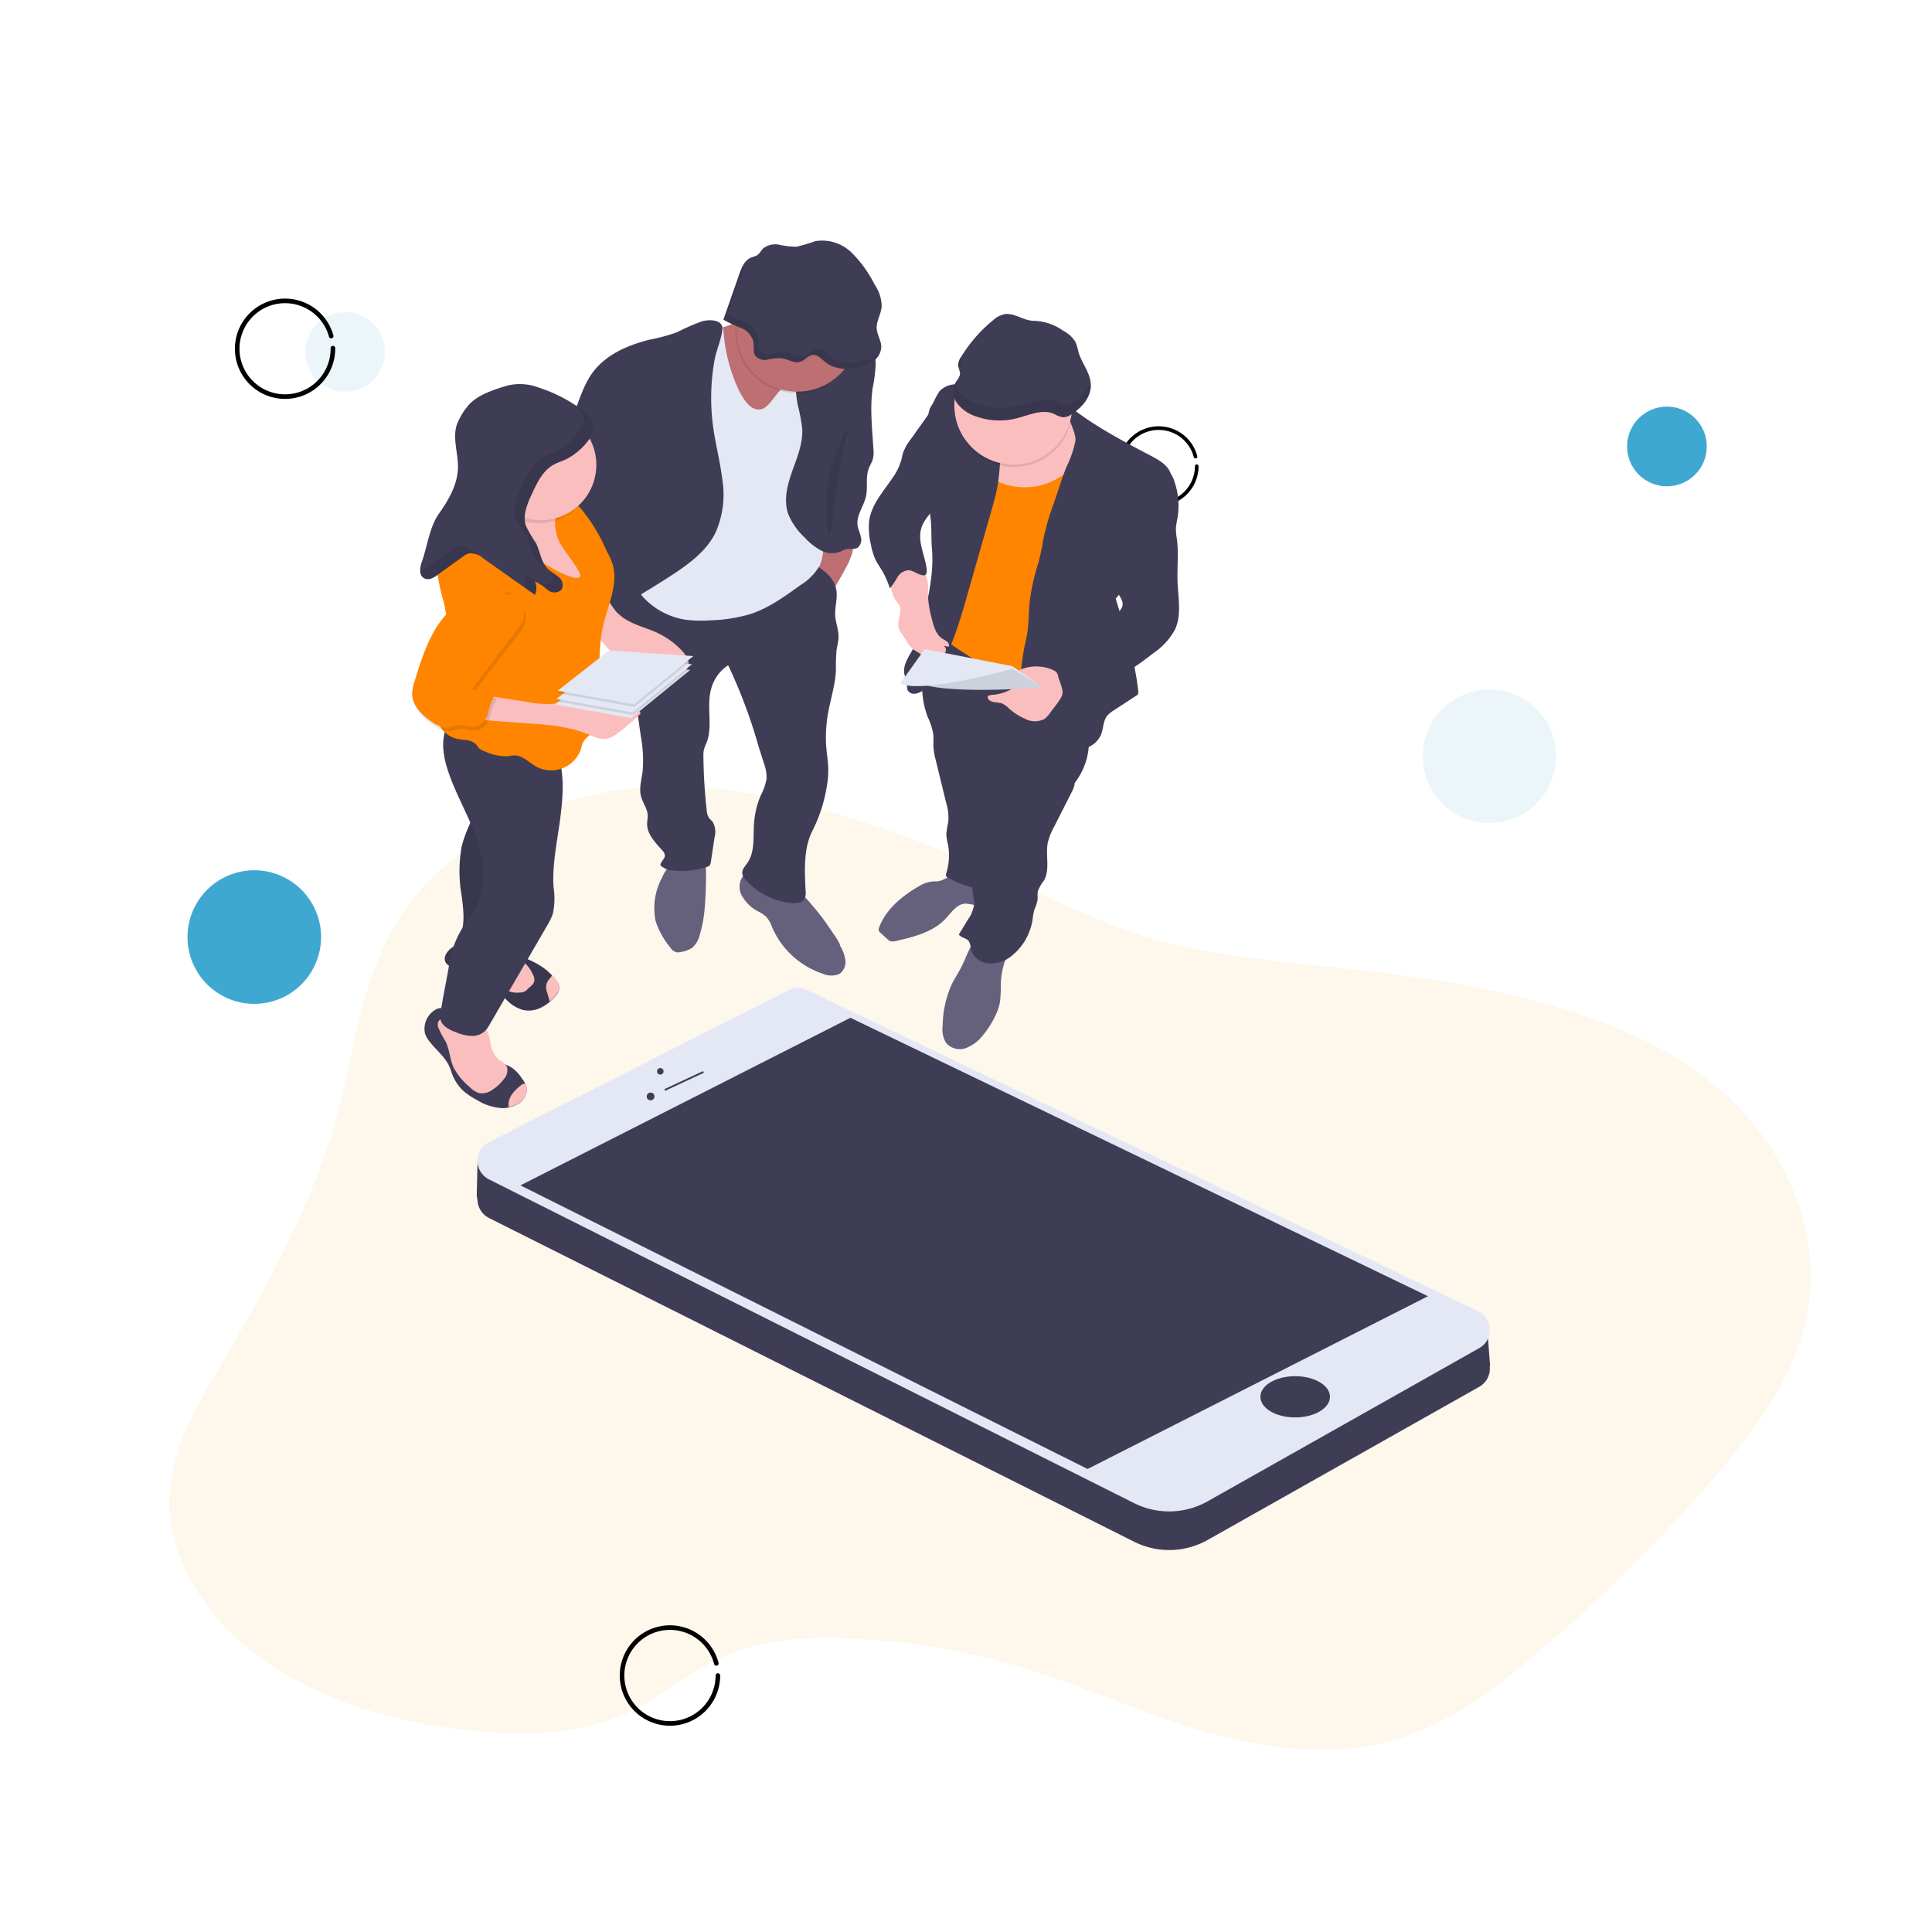 <svg xmlns="http://www.w3.org/2000/svg" viewBox="0 0 350 350"><path d="M216.8,84.46a6.89,6.89,0,1,1-.22-1.74" style="fill:none;stroke:#000;stroke-linecap:round;stroke-linejoin:round;stroke-width:0.66px"/><path d="M157.68,149.32c-12.05-3.9-24.8-7.18-37.84-6.84-19.15.5-37.57,9.43-46.65,22.62-7.68,11.18-8.71,24.32-12.06,36.75-4.13,15.32-12,29.86-20.34,44.07-4.49,7.64-9.23,15.43-10,23.82-1.07,11.65,6,23.3,17.11,31.1s25.94,12,40.81,12.94c7.92.51,16.19.12,23.24-2.74,7.45-3,12.91-8.5,20.39-11.47,6.94-2.75,15-3.11,22.81-2.7A127.05,127.05,0,0,1,184.87,302c10.85,3.25,20.93,7.92,31.75,11.21s22.92,5.16,34,2.51c10.42-2.49,18.67-8.61,26.12-14.81a283.34,283.34,0,0,0,33.37-32.72c6.73-7.81,13-16,16-25.18,5.74-17.45-1.95-37.2-19.15-49.22-14.26-9.95-33.43-14.35-52.2-17-17.13-2.46-36.94-2.71-52.68-9C187.08,161.76,173.43,154.41,157.68,149.32Z" style="fill:#f0b23d;isolation:isolate;opacity:0.1"/><circle cx="62.52" cy="63.75" r="7.22" style="fill:#3fa8d1;isolation:isolate;opacity:0.1"/><circle cx="301.98" cy="80.88" r="7.22" style="fill:#3fa8d1"/><circle cx="46.07" cy="169.76" r="12.1" transform="translate(-61.46 30.55) rotate(-22.5)" style="fill:#3fa8d1"/><circle cx="269.82" cy="137.01" r="12.1" style="fill:#3fa8d1;isolation:isolate;opacity:0.1"/><path d="M169.75,159.67c-.43,0-.87,0-1.29.09a5.79,5.79,0,0,0-2,.8c-3,1.73-5.91,4.11-7.17,7.37a1,1,0,0,0-.09.65,1.13,1.13,0,0,0,.35.46l1.19,1.07a1.5,1.5,0,0,0,.52.37,1.78,1.78,0,0,0,1,0c3.25-.74,6.7-1.6,9-4,1.08-1.15,2.08-2.74,3.67-2.78a16.2,16.2,0,0,1,2,.33,1.43,1.43,0,0,0,1.61-.84,1.81,1.81,0,0,0-.11-.95l-1-3.27c-.27-.89-3-.94-3.86-.78C172.12,158.37,171.2,159.54,169.75,159.67Z" style="fill:#65617d"/><path d="M181.31,178.08a29,29,0,0,1-.14,3.36,9.68,9.68,0,0,1-.83,2.52,16.31,16.31,0,0,1-2.27,3.58,7.15,7.15,0,0,1-3.11,2.34,3.27,3.27,0,0,1-3.57-.95,4.69,4.69,0,0,1-.62-3.07,18.83,18.83,0,0,1,1.71-7.67c.5-1,1.15-1.95,1.67-3,1.08-2.1,1.7-4.59,3.56-6a11.62,11.62,0,0,0,3.71,1c.5.06,1.92.09,2.08.73.12.43-.82,1.63-1,2.06A14.23,14.23,0,0,0,181.31,178.08Z" style="fill:#65617d"/><path d="M168.08,129.93a11.83,11.83,0,0,1,1,3.12,19.06,19.06,0,0,1,0,2,13,13,0,0,0,.45,2.7l1.86,7.62a9.48,9.48,0,0,1,.41,3.46,20.54,20.54,0,0,0-.37,2.31,8.53,8.53,0,0,0,.28,1.74,10.86,10.86,0,0,1-.28,5.31.73.73,0,0,0-.06.41c0,.22.26.35.45.46a19,19,0,0,0,6.44,2.14,62.67,62.67,0,0,0,4.24-15.14c.48-3.15.71-6.34,1.31-9.47a.85.85,0,0,1,.22-.48c.23-.19.57-.07.84.06a76.05,76.05,0,0,1,9.82,5.67A12.31,12.31,0,0,0,197,131.69a22,22,0,0,0-1.67-4.37,25.17,25.17,0,0,0-2.84-4.76c-2.48-3.1-6.11-5.09-9.85-6.43-2.27-.82-4.61-1.43-6.95-2-1.31-.35-3.5-1.5-4.78-.61s-2.22,3.22-2.77,4.68a17.21,17.21,0,0,0-1.08,5.64A15.68,15.68,0,0,0,168.08,129.93Z" style="fill:#3f3d56"/><path d="M194.92,139.11c-.7.76-.11,2-.25,3a4.21,4.21,0,0,1-.49,1.32L191,149.71a11.25,11.25,0,0,0-1.19,3c-.44,2.27.46,4.81-.69,6.81a7.17,7.17,0,0,0-1.1,1.93c-.11.53,0,1.08-.06,1.62a10.11,10.11,0,0,1-.6,1.81,13.1,13.1,0,0,0-.31,1.77,10.39,10.39,0,0,1-3.75,6.49,6,6,0,0,1-4.14,1.41,3.6,3.6,0,0,1-3.27-2.6,3.41,3.41,0,0,0-.39-1.46c-.45-.57-1.37-.6-1.8-1.19l1.64-2.7a6.24,6.24,0,0,0,1.12-2.69c.1-1.2-.48-2.4-.27-3.58.18-1,.91-1.87,1.13-2.88.27-1.25-.28-2.51-.57-3.76-.73-3.08.08-6.28.9-9.35,1.07-4.06,2.18-8.18,4.36-11.77C186.36,134.92,190.37,137.17,194.92,139.11Z" style="fill:#3f3d56"/><path d="M195,75.52a5.44,5.44,0,0,1,.07,2.24c-.12,1.67.23,3.34.15,5a30,30,0,0,1-1,5c-1,4.7-.78,9.59-1.7,14.31-1.15,5.84-4.08,11.28-4.66,17.21-.18,1.88-.16,3.9-1.19,5.49a86.16,86.16,0,0,1-17.26-10.14c1.17-8.72,2.33-17.48,2.18-26.27a10.89,10.89,0,0,1,.22-3.17A9.45,9.45,0,0,1,173,82.72c1.3-2.1,2.72-4.12,4.14-6.13a6.31,6.31,0,0,1,8.08-3.29l5.7,1C192.09,74.56,194.45,74.14,195,75.52Z" style="fill:#ff8500"/><path d="M149.24,108.92a17.6,17.6,0,0,0-2.54-2.1c1.19-1.45,1-3.53,1.25-5.38a17.25,17.25,0,0,1,1.07-3.5c.12-.31.29-.66.62-.75a1.12,1.12,0,0,1,.6.1c1,.35,3.09.33,3.87,1,.94.79.08,2.44-.28,3.42C153.58,102.35,149.74,109.42,149.24,108.92Z" style="fill:#be6f72"/><path d="M152.15,171.27a6.86,6.86,0,0,1,1,2.67,2.65,2.65,0,0,1-1.07,2.49,3.72,3.72,0,0,1-2.93,0,15.25,15.25,0,0,1-9.23-8.35,6,6,0,0,0-1.11-2,6.18,6.18,0,0,0-1.31-.89,7.07,7.07,0,0,1-3.19-3.09,3.32,3.32,0,0,1,.93-4.05,3.4,3.4,0,0,1,2.61-.34,10.14,10.14,0,0,1,2.48,1.08,24.15,24.15,0,0,1,4,2.25,25.24,25.24,0,0,1,2.75,2.91,40.44,40.44,0,0,1,2.75,3.51C150.07,167.86,152.38,171,152.15,171.27Z" style="fill:#65617d"/><path d="M127.68,164.26a23.26,23.26,0,0,1-.89,5,4.59,4.59,0,0,1-1.38,2.43,4.94,4.94,0,0,1-2.1.77,2,2,0,0,1-.81.05,2,2,0,0,1-1.07-.87,14.39,14.39,0,0,1-2.67-4.82,11.63,11.63,0,0,1,1.16-7.8,7.88,7.88,0,0,1,1.78-2.6A6.86,6.86,0,0,1,125,154.9c1.23-.24,2.75-.77,2.84.73A71,71,0,0,1,127.68,164.26Z" style="fill:#65617d"/><path d="M146.15,101.51c2.3,1.19,4.86,2.71,5.34,5.26.3,1.55-.27,3.14-.18,4.73.08,1.39.67,2.73.6,4.12a18.68,18.68,0,0,1-.34,2,30.86,30.86,0,0,0-.13,3.73c-.11,2.8-1.05,5.5-1.5,8.27a24.42,24.42,0,0,0-.23,6c.12,1.29.34,2.57.34,3.86a17.31,17.31,0,0,1-.23,2.79,27.9,27.9,0,0,1-2.67,8.3c-1.61,3.16-1.38,7.24-1.21,10.78a2.77,2.77,0,0,1-.18,1.45c-.42.76-1.47.87-2.34.8a12.7,12.7,0,0,1-8.34-4.23,2.07,2.07,0,0,1-.61-1.12c-.08-.72.5-1.31.91-1.9,1.41-2,1.05-4.71,1.22-7.18a15.56,15.56,0,0,1,1.27-5.19,9.77,9.77,0,0,0,1-2.92,7.31,7.31,0,0,0-.5-2.84l-1-3.18a92.9,92.9,0,0,0-5.46-14.52,7.3,7.3,0,0,0-3.09,4.34c-.88,3.15.37,6.66-.82,9.69a8.36,8.36,0,0,0-.49,1.29,5.12,5.12,0,0,0-.08,1.17,96.24,96.24,0,0,0,.59,9.74,3.07,3.07,0,0,0,.4,1.39c.2.28.49.49.7.76a3.65,3.65,0,0,1,.33,2.77l-.67,4.47a1.21,1.21,0,0,1-.21.63,1.17,1.17,0,0,1-.57.3,15.7,15.7,0,0,1-6.57.6,4.2,4.2,0,0,1-1.78-.88c-.06-.66.77-1.11.8-1.77a1.48,1.48,0,0,0-.51-1c-1.24-1.41-2.72-2.9-2.71-4.77,0-.49.12-1,.1-1.47,0-1.26-.91-2.34-1.21-3.55-.38-1.5.12-3.05.31-4.59a24,24,0,0,0-.33-6.21L115,125.79a19.47,19.47,0,0,0-.7-3.46,25.84,25.84,0,0,0-1.48-3.26c-1.06-2.17-1.94-4.42-2.82-6.67a5.92,5.92,0,0,1-.51-1.94,4.71,4.71,0,0,1,1.27-3.1,9.7,9.7,0,0,1,5.34-3.24,2.42,2.42,0,0,1,1.07-.05,3.07,3.07,0,0,1,.84.44,20,20,0,0,0,17.65,2.1,1.46,1.46,0,0,0,1.33,0,17.31,17.31,0,0,0,2.89-2A17.13,17.13,0,0,1,146.15,101.51Z" style="fill:#3f3d56"/><path d="M77,187.25a4.61,4.61,0,0,0,.79,1.4c1.21,1.58,2.89,2.84,3.67,4.68.17.39.29.81.44,1.21A7.94,7.94,0,0,0,84,197.68a13.24,13.24,0,0,0,2.39,1.59,9.72,9.72,0,0,0,4.75,1.49,5.56,5.56,0,0,0,2.49-.67,3.09,3.09,0,0,0,1.79-3,2.63,2.63,0,0,0-.22-.67,6,6,0,0,0-.61-1,7.15,7.15,0,0,0-2-2.09c-.93-.56-2.09-.7-2.93-1.4a4.62,4.62,0,0,1-.84-1,12.8,12.8,0,0,1-1.67-3.78A5.9,5.9,0,0,0,86,184.36a4.67,4.67,0,0,0-2.71-1.07,4.78,4.78,0,0,0-1-.1,2.84,2.84,0,0,1-1.42-.07c-.45-.22-.6-.54-1.14-.5a2.42,2.42,0,0,0-1.17.51A4,4,0,0,0,77,187.25Z" style="fill:#3f3d56"/><path d="M88.81,188.77a5.15,5.15,0,0,0,1.43,3.07c.56.48,1.33.78,1.61,1.46a2.37,2.37,0,0,1-.54,2.15,7.91,7.91,0,0,1-2.15,2,3.22,3.22,0,0,1-2.36.58,4,4,0,0,1-1.7-1.1,11.78,11.78,0,0,1-2.95-3.58c-.66-1.49-.7-3.22-1.43-4.7a15.67,15.67,0,0,1-1.33-2.53,1.52,1.52,0,0,1,0-1,1.45,1.45,0,0,1,1.31-.77,4.45,4.45,0,0,1,1.56.33,33.68,33.68,0,0,0,4.62,1.29c.62.12,1,.12,1.34.72A7.25,7.25,0,0,1,88.81,188.77Z" style="fill:#fbbebe"/><path d="M92.69,198.33a3.53,3.53,0,0,0-.52,1.25,2.85,2.85,0,0,0,0,1,5.56,5.56,0,0,0,1.49-.55,3.07,3.07,0,0,0,1.79-3,2.61,2.61,0,0,0-.21-.67.92.92,0,0,0-.89.28A7.5,7.5,0,0,0,92.69,198.33Z" style="fill:#fbbebe"/><path d="M80.72,173a1.63,1.63,0,0,0-.12,1c.15.67.84,1.05,1.45,1.36l5.88,2.87a13.35,13.35,0,0,1,1.18.63,17.37,17.37,0,0,1,2.65,2.27,6.81,6.81,0,0,0,2.94,1.82,4.92,4.92,0,0,0,3.33-.43,7,7,0,0,0,1.53-1,8.55,8.55,0,0,0,1.1-1.15,1.92,1.92,0,0,0,.06-2.79,9,9,0,0,0-.67-.83c-2.23-2.46-5.88-3.73-9-4.24a25.48,25.48,0,0,1-3.63-1,8.48,8.48,0,0,0-3.72-.49A3.67,3.67,0,0,0,80.72,173Z" style="fill:#3f3d56"/><path d="M80.72,173a1.63,1.63,0,0,0-.12,1c.15.67.84,1.05,1.45,1.36l5.88,2.87a13.35,13.35,0,0,1,1.18.63,17.37,17.37,0,0,1,2.65,2.27,6.81,6.81,0,0,0,2.94,1.82,4.92,4.92,0,0,0,3.33-.43,7,7,0,0,0,1.53-1,8.55,8.55,0,0,0,1.1-1.15,1.92,1.92,0,0,0,.06-2.79,9,9,0,0,0-.67-.83c-2.23-2.46-5.88-3.73-9-4.24a25.48,25.48,0,0,1-3.63-1,8.48,8.48,0,0,0-3.72-.49A3.67,3.67,0,0,0,80.72,173Z" style="isolation:isolate;opacity:0.1"/><path d="M95.42,174.8a6.79,6.79,0,0,1,1.1,1.7,1.91,1.91,0,0,1,.25,1.36,2,2,0,0,1-.61.8l-.59.54a2.23,2.23,0,0,1-.6.46,2.46,2.46,0,0,1-1,.15,3.73,3.73,0,0,1-2.26-.47,2.52,2.52,0,0,1-.63-2.93A6.34,6.34,0,0,1,93.13,174C93.81,173.43,94.94,174.3,95.42,174.8Z" style="fill:#fbbebe"/><path d="M99,178.25a3,3,0,0,0,.15,1.66c.15.5.29,1,.44,1.51v0a9.22,9.22,0,0,0,1.1-1.15,2.47,2.47,0,0,0,.6-1.07,2.38,2.38,0,0,0-.55-1.72,9,9,0,0,0-.67-.83c-.16.2-.29.41-.41.54A3,3,0,0,0,99,178.25Z" style="fill:#fbbebe"/><path d="M83.64,153.37a25.16,25.16,0,0,0,0,8.91c.28,2.26.6,4.59-.07,6.77a5.38,5.38,0,0,0-.49,2.47c.28,1.58,2.19,2.19,3.76,2.48a3.67,3.67,0,0,0,1.4.09,3.34,3.34,0,0,0,1.26-.67,13.87,13.87,0,0,0,4.89-6.49,23.8,23.8,0,0,0,1-5.43,37.88,37.88,0,0,0,.17-9.27c-.14-.91-.34-1.8-.42-2.7a19.23,19.23,0,0,1,.26-4.73,76.78,76.78,0,0,1,2.6-11.4,15.28,15.28,0,0,1-9.24-1.67c.55.3-.08,5-.14,5.64a39.57,39.57,0,0,1-1.06,5.81C86.57,146.74,84.49,149.83,83.64,153.37Z" style="fill:#3f3d56"/><path d="M83.64,153.37a25.16,25.16,0,0,0,0,8.91c.28,2.26.6,4.59-.07,6.77a5.38,5.38,0,0,0-.49,2.47c.28,1.58,2.19,2.19,3.76,2.48a3.67,3.67,0,0,0,1.4.09,3.34,3.34,0,0,0,1.26-.67,13.87,13.87,0,0,0,4.89-6.49,23.8,23.8,0,0,0,1-5.43,37.88,37.88,0,0,0,.17-9.27c-.14-.91-.34-1.8-.42-2.7a19.23,19.23,0,0,1,.26-4.73,76.78,76.78,0,0,1,2.6-11.4,15.28,15.28,0,0,1-9.24-1.67c.55.3-.08,5-.14,5.64a39.57,39.57,0,0,1-1.06,5.81C86.57,146.74,84.49,149.83,83.64,153.37Z" style="isolation:isolate;opacity:0.1"/><path d="M101,136.35c1.33,3.87,1,8.1.46,12.15s-1.43,8.11-1.18,12.19a13.44,13.44,0,0,1-.11,4.78,10.43,10.43,0,0,1-1,2.13L88.47,186a3.33,3.33,0,0,1-2.67,1.67,7.7,7.7,0,0,1-3.32-.72,5.82,5.82,0,0,1-1.93-1.07,2.25,2.25,0,0,1-.81-1.95c.47-3.2,1.19-6.48,1.72-9.69a16.74,16.74,0,0,1,2.32-6.13c.82-1.33,1.84-2.53,2.55-3.92,2-4,1.33-8.84-.24-13s-3.92-8.07-5.18-12.35a14.41,14.41,0,0,1-.63-3.68,9.82,9.82,0,0,1,2.79-7,2.49,2.49,0,0,1,1-.67,2.76,2.76,0,0,1,1.31,0C91.29,128.72,99,130.64,101,136.35Z" style="fill:#3f3d56"/><path d="M196.74,78.58a6.73,6.73,0,0,1-1.09,4.21,11.9,11.9,0,0,1-14.46,4.63,23.22,23.22,0,0,1-5.58-3.89,5.14,5.14,0,0,1-1.48-1.74,3.39,3.39,0,0,1,1.13-3.64,9.7,9.7,0,0,1,3.65-1.73C183.24,75.07,195.7,70.82,196.74,78.58Z" style="fill:#fbbebe"/><path d="M194.2,73.94c3.94,3.18,9.68,6.2,14.15,8.55,1.52.8,3.2,1.7,3.75,3.34a6.32,6.32,0,0,1,.1,2.74,18.36,18.36,0,0,1-1.06,5.22,34.85,34.85,0,0,1-3.37,5.27c-2,3.06-3.18,6.67-5.65,9.38,1.67,5.55,3.49,11.09,4.09,16.84a.84.84,0,0,1-.05.47.85.85,0,0,1-.26.24l-4.16,2.72a5,5,0,0,0-1.2,1c-.73,1-.63,2.3-1.09,3.41a4.42,4.42,0,0,1-2.57,2.34,7.83,7.83,0,0,1-3.53.37,8.2,8.2,0,0,1-4.22-1.48,11.47,11.47,0,0,1-2.54-3,11.74,11.74,0,0,1-1.34-2.43,11,11,0,0,1-.45-3.88,41.08,41.08,0,0,1,.71-7.42c.19-1,.43-1.93.59-2.91.3-2,.24-4,.47-6a40.82,40.82,0,0,1,1.48-6.57,31.27,31.27,0,0,0,.87-4,43.92,43.92,0,0,1,2-7l1.33-3.95c.29-.85.58-1.69.91-2.53a19.34,19.34,0,0,0,1.65-4.72c.24-1.8-1.71-4-1-5.64C193.76,74.07,194.05,73.82,194.2,73.94Z" style="fill:#3f3d56"/><path d="M211,84.89a3.8,3.8,0,0,1,1.77,2.38,13.43,13.43,0,0,1,.52,6.74,12.55,12.55,0,0,0-.27,1.72,12.22,12.22,0,0,0,.2,2c.33,2.55,0,5.15.11,7.72.11,2.9.75,6-.47,8.6a12.27,12.27,0,0,1-3.85,4.23,76.61,76.61,0,0,1-18.41,10.63,4.86,4.86,0,0,0,.4-5,9.4,9.4,0,0,0-3.68-3.77,23.52,23.52,0,0,0,5.53-2,48.21,48.21,0,0,0,9.46-7,3,3,0,0,0,1-1.24c.3-1-.53-2-1.1-2.83-1.74-2.67-1.34-6.16-.61-9.26a23.83,23.83,0,0,1,4.18-9.48A9.38,9.38,0,0,1,211,84.89Z" style="fill:#3f3d56"/><path d="M190.33,129a4.64,4.64,0,0,1-1.15,1.27,3.81,3.81,0,0,1-3.49-.06,10.56,10.56,0,0,1-2.84-1.81,4.66,4.66,0,0,0-1.26-.94c-.87-.33-2.1-.08-2.59-.88a.6.6,0,0,1-.08-.29c0-.29.41-.37.71-.39a8.8,8.8,0,0,0,3.86-1.19,3.77,3.77,0,0,1-1-1,.81.81,0,0,1-.16-.48.89.89,0,0,1,.29-.47,7.44,7.44,0,0,1,8.18-1.36,1.55,1.55,0,0,1,.66.5,1.75,1.75,0,0,1,.25.67c.21.93,1,2.33.72,3.28S191,128.09,190.33,129Z" style="fill:#fbbebe"/><path d="M167.57,124.79c4.15-4.79,6-11.11,7.73-17.21l1.23-4.34,3-10.46c.44-1.54.88-3.08,1.17-4.65a43.77,43.77,0,0,0,.51-8.25,8.8,8.8,0,0,0-.77-3.31c-.29-.72-.43-1.49-.67-2.24a11.09,11.09,0,0,0-1.34-2.93,3,3,0,0,0-.6-.72,3.58,3.58,0,0,0-1.37-.56,12,12,0,0,0-3.27-.49,4,4,0,0,0-3,1.26A15.76,15.76,0,0,0,169,73.1a6.58,6.58,0,0,0-.55.92,5,5,0,0,0-.3,1.52c-.17,2.1-.32,4.21-.44,6.31a27.88,27.88,0,0,0-.07,2.89c0,.75.11,1.49.19,2.23l.79,7.3c.18,1.71.05,3.31.2,5,.38,4.14-.51,8.28-1.43,12.35a22.14,22.14,0,0,1-1.82,5.64c-.83,1.55-2.06,3.12-1.73,4.85.11.6.41,1.16.46,1.77a3.84,3.84,0,0,0,.11,1.12,1.32,1.32,0,0,0,1.43.66A3.28,3.28,0,0,0,167.57,124.79Z" style="fill:#3f3d56"/><path d="M168.07,105.59c.13,1,0,1.93.08,2.9a19.92,19.92,0,0,0,.67,3.67c.33,1.34.76,2.83,1.94,3.57a6.61,6.61,0,0,1,.84.53.84.84,0,0,1,.28.9L171,117a.94.94,0,0,1,.17,1.31.92.92,0,0,1-1.3.17.67.67,0,0,1-.15-.14,2.22,2.22,0,0,1-.09.89.72.72,0,0,1-.67.51,1.16,1.16,0,0,1-.47-.2l-2.4-1.49a4.41,4.41,0,0,1-1.73-1.67l-1-1.58a3.75,3.75,0,0,1-.55-1c-.39-1.34.7-2.82.14-4.08a5.84,5.84,0,0,0-.6-.87c-1.21-1.67-1.14-3.94-1-6,0-.7.17-1.53.8-1.83a1.63,1.63,0,0,1,1.56.28,6.92,6.92,0,0,0,1.41.88c.33.12.7.13,1,.25s.9.8,1.22,1.18A3.92,3.92,0,0,1,168.07,105.59Z" style="fill:#fbbebe"/><path d="M138.82,75.59a6,6,0,0,1-1.18,1.76,2.27,2.27,0,0,1-1.93.66,3.37,3.37,0,0,1-1.78-1.33,23.26,23.26,0,0,1-3.44-4.82c-1.32-2.71-1.53-5.81-1.72-8.82a4.25,4.25,0,0,1,.29-2.27,4.21,4.21,0,0,1,2.39-1.62l5.09-1.9a1.92,1.92,0,0,1,1-.18c.8.13,1.09,1.09,1.31,1.87a11.65,11.65,0,0,0,1.9,3.87c1.14,1.53,3.7,3.58,2.24,5.48A41.13,41.13,0,0,0,138.82,75.59Z" style="fill:#be6f72"/><path d="M145.33,66.9c2.23,2.1,3,5.36,2.88,8.42s-1,6-1.44,9.05-.58,6.24.73,9a23.2,23.2,0,0,1,1.38,2.84,9,9,0,0,1,.26,3,8.68,8.68,0,0,1-.6,3.15,9.91,9.91,0,0,1-3.58,3.67c-2.85,2.07-5.76,4.16-9.11,5.24a28,28,0,0,1-7,1.1,22.29,22.29,0,0,1-4.83-.13,13.15,13.15,0,0,1-7.33-3.88,4.12,4.12,0,0,1-.83-1.15,4.63,4.63,0,0,1-.29-1.73q-.12-3.3,0-6.58a28.68,28.68,0,0,1,.86-6.19c.63-2.34,1.74-4.53,2.58-6.81,2.91-7.91,2.62-16.92,6.67-24.31.88-1.6,2.34-3.28,4.14-3a1.39,1.39,0,0,1,.92.42,1.88,1.88,0,0,1,.33,1A30.21,30.21,0,0,0,133.8,70.6c.66,1.27,1.67,3.2,3.21,3.54S139.45,73,140.28,72A26.94,26.94,0,0,1,145.33,66.9Z" style="fill:#e3e8f4"/><path d="M156,61.5a6.18,6.18,0,0,1,1.27.89,5.09,5.09,0,0,1,1.36,3.77,28.26,28.26,0,0,1-.53,4.09c-.54,3.68-.08,7.44.13,11.16a5.14,5.14,0,0,1-.11,1.79c-.16.56-.5,1.06-.71,1.6-.64,1.61-.16,3.45-.53,5.14s-1.78,3.43-1.52,5.26c.1.71.45,1.37.59,2.08a1.82,1.82,0,0,1-.59,1.94c-.61.38-1.5.1-2.22.31a6.1,6.1,0,0,0-.86.39,4.21,4.21,0,0,1-3.58-.22,10.87,10.87,0,0,1-2.89-2.29A11.92,11.92,0,0,1,142.75,93c-.81-2.51-.09-5.24.8-7.73s1.93-5,1.78-7.66a34.22,34.22,0,0,0-.84-4.36,28.44,28.44,0,0,1-.37-6.11,11,11,0,0,1,.79-4.39,6.05,6.05,0,0,1,4.78-3.28C152,59.17,154,60.36,156,61.5Z" style="fill:#3f3d56"/><path d="M149.69,93.77a10.42,10.42,0,0,0,.57,3.13,12.4,12.4,0,0,0,.75-4.37,85.12,85.12,0,0,1,2.67-14.86c-.88.66-1.37,2.33-1.8,3.34A29.6,29.6,0,0,0,149.69,93.77Z" style="isolation:isolate;opacity:0.1"/><path d="M127.19,58.2a40.84,40.84,0,0,0-4.57,2,33.71,33.71,0,0,1-5.06,1.36c-3.93,1-7.88,2.73-10.25,6-1.75,2.42-2.48,5.4-3.68,8.13a69.29,69.29,0,0,0-3.07,6.83,26.18,26.18,0,0,0-.62,9.71,19.93,19.93,0,0,0,1.7,7.74c.63,1.24,1.51,2.35,2.14,3.59.76,1.5,1.16,3.14,1.8,4.68a7.47,7.47,0,0,0,3,3.87l2.43-1.43c3.64-2.12,7.28-4.25,10.8-6.56,3.07-2,6.17-4.31,7.8-7.6A16.93,16.93,0,0,0,130.87,87c-.37-3.23-1.23-6.39-1.67-9.61a39,39,0,0,1,.25-12.19c.34-1.81,1.23-3.69,1.41-5.5S128.58,57.83,127.19,58.2Z" style="fill:#3f3d56"/><path d="M112.12,111.27c1.87,1.77,4.55,2.28,6.88,3.34a14.77,14.77,0,0,1,4.6,3.34c.72.79,1.41,1.86,1.05,2.86a3.17,3.17,0,0,1-2.09,1.62,4.71,4.71,0,0,1-3.3.35,12.49,12.49,0,0,1-1.7-1c-1.39-.84-3.16-.84-4.59-1.61-2-1.08-3-3.46-4.94-4.74-1-.71-2.48-1.28-2.58-2.53a3,3,0,0,1,.28-1.31c.38-1,1-4.53,2.5-4.44S110.93,110.43,112.12,111.27Z" style="fill:#fbbebe"/><path d="M102.34,95.62a16,16,0,0,0,3.5,5.82c1.06,1.25,2.22,2.61,2.26,4.25a4.49,4.49,0,0,1-2.34,3.77,9.86,9.86,0,0,1-4.45,1.14,11.17,11.17,0,0,1-3.69-.26c-3.05-.82-5.17-3.48-7.57-5.54A23,23,0,0,1,85.93,101c-1.09-1.52-1.55-3.71-.48-5.25a7.72,7.72,0,0,1,1.34-1.34,22.4,22.4,0,0,0,4.6-5.52,5.88,5.88,0,0,1,1.8-2.25c1.19-.73,2.72-.4,4.07,0s5.6,1.13,5.88,3c.12.77-.83,2-1,2.79A7.39,7.39,0,0,0,102.34,95.62Z" style="fill:#fbbebe"/><path d="M109.89,99.81A13.35,13.35,0,0,1,111,102.3c1,3.54-.8,7.18-1.66,10.76-1.11,4.59-.64,9.38-.7,14.1,0,2.15-.25,4.53-1.8,6a5.4,5.4,0,0,0-1.15,1.19,4.32,4.32,0,0,0-.37,1.1,5.7,5.7,0,0,1-7,3.9,5.82,5.82,0,0,1-1.21-.5c-1.26-.71-2.36-1.93-3.81-2a10.29,10.29,0,0,0-1.36.15,9.34,9.34,0,0,1-4.21-.92,2.67,2.67,0,0,1-.88-.47c-.25-.23-.4-.53-.63-.77-.82-.89-2.23-.73-3.42-1a4.79,4.79,0,0,1-3.63-3.63,9.35,9.35,0,0,1,.16-3.49l.9-5.16a48.27,48.27,0,0,0,.78-5.74,24,24,0,0,0-.56-6.48,51.48,51.48,0,0,1-1.19-5.2,12.7,12.7,0,0,1,2.34-9,2.77,2.77,0,0,1,1.85-1.34,3.21,3.21,0,0,1,1.79.61q7.23,4.27,14.55,8.37a17.13,17.13,0,0,0,4.19,1.88c.44.11,1.09.07,1.15-.39a.86.86,0,0,0-.13-.49c-.84-1.61-2-3-3-4.51a7.69,7.69,0,0,1-1.42-5.12c.39-2.45,2.68-4.08,4.54-2.15A31.15,31.15,0,0,1,109.89,99.81Z" style="fill:#ff8500"/><path d="M94.94,131c3.92.25,7.92.52,11.54,2,1.17.48,2.4,1.1,3.63.8a4.81,4.81,0,0,0,1.67-.89,38.9,38.9,0,0,0,4.27-3.64c-.14-.73-1.13-.83-1.87-.82a11.2,11.2,0,0,1-5.2-1.25,8.39,8.39,0,0,0-1.66-.78c-1.59-.44-3.21.4-4.8.8a18.64,18.64,0,0,1-7.25-.1l-6.49-1a2.38,2.38,0,0,0-1.77.22,2.16,2.16,0,0,0-.63,1.13c-.8,2.67-.41,2.9,2.23,3.06Z" style="fill:#fbbebe"/><circle cx="183.65" cy="73.93" r="10.68" style="isolation:isolate;opacity:0.1"/><circle cx="183.57" cy="73.47" r="10.68" style="fill:#fbbebe"/><path d="M192.59,59.91a5.61,5.61,0,0,1,2.22,2,10.1,10.1,0,0,1,.57,1.87c.58,2,2.14,3.74,2.23,5.83.11,2.28-1.61,4.27-3.55,5.47a2.58,2.58,0,0,1-1.53.51A4.88,4.88,0,0,1,191,75c-2.19-1-4.65.26-7,.82a12.47,12.47,0,0,1-7.28-.42,6.86,6.86,0,0,1-3.25-2.26,3.55,3.55,0,0,1-.4-3.77c.34-.59.89-1.13.85-1.81a10.24,10.24,0,0,0-.33-1.17,2.67,2.67,0,0,1,.57-1.8A25.93,25.93,0,0,1,179.92,58a4.19,4.19,0,0,1,2.32-1.12c1.75-.08,3.26,1.23,5.07,1.24A9.48,9.48,0,0,1,192.59,59.91Z" style="fill:#3f3d56"/><circle cx="144.25" cy="60.2" r="11.02" transform="translate(-0.32 119.63) rotate(-45)" style="isolation:isolate;opacity:0.1"/><circle cx="144.44" cy="59.93" r="11.02" style="fill:#be6f72"/><path d="M150.33,66.15a7.34,7.34,0,0,0,5.21.38,7,7,0,0,0,2.73-1.15,3.28,3.28,0,0,0,1.38-2.54c0-1.12-.73-2.13-.82-3.25-.11-1.4.81-2.71.9-4.12a7.17,7.17,0,0,0-1.28-3.91,21.87,21.87,0,0,0-4.17-5.79,7.62,7.62,0,0,0-6.59-2.08,29.78,29.78,0,0,1-3.39,1,14.33,14.33,0,0,1-3.11-.35,3.56,3.56,0,0,0-2.94.67c-.41.4-.67,1-1.15,1.26a7,7,0,0,1-1,.37c-1.2.48-1.76,1.84-2.18,3.06l-2.87,8.21a24,24,0,0,0,3.16,1.49,3.79,3.79,0,0,1,2.28,2.48c.17.87-.14,1.87.36,2.6a2.27,2.27,0,0,0,2.21.67,8.66,8.66,0,0,1,2.41-.27c2,.31,2.75,1.54,4.6,0S148.6,65.18,150.33,66.15Z" style="fill:#3f3d56"/><circle cx="97.62" cy="84.77" r="10.02" transform="translate(-7.31 160.3) rotate(-76.72)" style="isolation:isolate;opacity:0.1"/><circle cx="98.01" cy="84.23" r="10.02" transform="translate(-6.48 160.26) rotate(-76.72)" style="fill:#fbbebe"/><path d="M105.68,74.43a26.75,26.75,0,0,0-7.93-4.16,9.69,9.69,0,0,0-5.67-.46c-2.52.72-5.89,1.79-7.45,3.9a11.35,11.35,0,0,0-1.91,3.34c-.74,2.49.31,5.14.24,7.74-.08,3-1.69,5.79-3.44,8.26s-2.11,6-3.14,8.86c-.36,1-.47,2.34.44,2.83s1.77-.11,2.51-.64l4.46-3.22a3.33,3.33,0,0,1,1.17-.63,3.41,3.41,0,0,1,2.59.9l9.35,6.61a2.87,2.87,0,0,0,0-2.43,9.35,9.35,0,0,1,2.29,1.53,1.89,1.89,0,0,0,2.5,0,1.75,1.75,0,0,0-.49-2.29c-.62-.59-1.44-.94-2-1.55-1.22-1.2-1.34-3.11-2.1-4.63a23.7,23.7,0,0,1-1.82-3.1c-.63-1.86.19-3.86,1-5.65,1-2.12,2-4.39,4.11-5.5.69-.37,1.45-.59,2.16-.93a11.77,11.77,0,0,0,4.83-4.63C108.12,77,107,75.42,105.68,74.43Z" style="fill:#3f3d56"/><path d="M90.52,107.53c1,.61,2,1,3,1.64a3.66,3.66,0,0,1,1.79,2.74,4.78,4.78,0,0,1-1.34,2.9l-8.13,10.67,4.15,1.1a10.87,10.87,0,0,0-1.19,3.18,3.42,3.42,0,0,1-2.11,2.49c-1,.26-2-.27-3.08-.21-.77.05-1.49.41-2.25.44a4.72,4.72,0,0,1-2.72-1c-1.83-1.22-3.65-3-3.64-5.18a8.21,8.21,0,0,1,.45-2.19c1.2-3.91,2.44-7.91,4.92-11.16a35.53,35.53,0,0,1,4.6-4.66,4.58,4.58,0,0,1,1.29-.89c1.07-.4,2.24.09,3.34.41s2.5.37,3.14-.57" style="isolation:isolate;opacity:0.1"/><path d="M90.17,106.88c1,.6,2,1,3,1.63a3.66,3.66,0,0,1,1.79,2.74,4.67,4.67,0,0,1-1.33,2.9l-8.14,10.67,4.15,1.1a10.81,10.81,0,0,0-1.19,3.17,3.4,3.4,0,0,1-2.11,2.49c-1,.26-2-.27-3.08-.21-.77,0-1.49.41-2.25.44a4.79,4.79,0,0,1-2.72-1c-1.83-1.22-3.65-3-3.63-5.18a7.82,7.82,0,0,1,.44-2.19c1.2-3.91,2.44-7.91,4.92-11.16a36.24,36.24,0,0,1,4.6-4.67,4.2,4.2,0,0,1,1.29-.89c1.07-.41,2.24.09,3.34.41s2.5.37,3.14-.58" style="fill:#ff8500"/><g style="opacity:0.1"><path d="M173.81,70.89a6.85,6.85,0,0,0,3.25,2.25,12.39,12.39,0,0,0,7.28.43c2.33-.57,4.77-1.8,7-.83a4.85,4.85,0,0,0,1.56.62,2.7,2.7,0,0,0,1.53-.51,7.84,7.84,0,0,0,3.19-3.49.9.9,0,0,0,0,.23c.11,2.28-1.61,4.27-3.55,5.47a2.58,2.58,0,0,1-1.53.51A4.88,4.88,0,0,1,191,75c-2.19-1-4.65.26-7,.82a12.47,12.47,0,0,1-7.28-.42,6.86,6.86,0,0,1-3.25-2.26,3.55,3.55,0,0,1-.4-3.77l.05-.08A4.13,4.13,0,0,0,173.81,70.89Z"/><path d="M174.25,65.31a2.29,2.29,0,0,1-.58,1.38c0-.11-.07-.22-.1-.33a2.55,2.55,0,0,1,.51-1.7A2,2,0,0,1,174.25,65.31Z"/></g><path d="M134.7,48.61l-2.87,8.21A22.37,22.37,0,0,0,135,58.31a3.84,3.84,0,0,1,2.28,2.48c.16.87-.15,1.87.36,2.6a2.25,2.25,0,0,0,2.21.67,8.55,8.55,0,0,1,2.4-.27c2,.31,2.75,1.54,4.6,0s2.53.29,4.25,1.25a7.3,7.3,0,0,0,5.21.39,7.15,7.15,0,0,0,2.74-1.15,3.26,3.26,0,0,0,.33-.31,3.62,3.62,0,0,1-1.12,1.39,7,7,0,0,1-2.74,1.16,7.4,7.4,0,0,1-5.21-.39c-1.72-1-2.43-2.73-4.24-1.25s-2.61.29-4.6,0a8.23,8.23,0,0,0-2.41.27,2.25,2.25,0,0,1-2.21-.67c-.51-.73-.2-1.73-.36-2.6a3.85,3.85,0,0,0-2.28-2.49,22.8,22.8,0,0,1-3.16-1.48l2.87-8.23a6.74,6.74,0,0,1,1.37-2.53A11.17,11.17,0,0,0,134.7,48.61Z" style="isolation:isolate;opacity:0.1"/><g style="opacity:0.1"><path d="M97.68,105.69a1.74,1.74,0,0,0,2.14-.24,1.81,1.81,0,0,0-.49-2.29c-.62-.59-1.44-.94-2-1.54-1.22-1.2-1.34-3.11-2.1-4.63a24.37,24.37,0,0,1-1.82-3.1c-.63-1.86.19-3.87,1-5.65,1-2.13,2.06-4.39,4.11-5.5.69-.38,1.45-.6,2.16-.94a11.75,11.75,0,0,0,4.83-4.62c.72-1.51-.3-3-1.52-4,.59.38,1.17.78,1.73,1.21,1.29,1,2.45,2.53,1.67,4.1a11.69,11.69,0,0,1-4.82,4.63c-.71.33-1.47.56-2.17.93-2,1.11-3.14,3.38-4.11,5.5-.81,1.79-1.63,3.79-1,5.65a26.29,26.29,0,0,0,1.82,3.11c.78,1.52.89,3.42,2.1,4.63.61.6,1.43,1,2.06,1.54a1.83,1.83,0,0,1,.49,2.29c-.52.68-1.74.54-2.51,0C98.69,106.5,98.21,106,97.68,105.69Z"/><path d="M77.44,102.73l4.45-3.22a3.54,3.54,0,0,1,1.18-.63,3.43,3.43,0,0,1,2.58.91L95,106.4A2.87,2.87,0,0,0,95,104a9,9,0,0,1,2.23,1.48,2.19,2.19,0,0,0-.33-.12,2.87,2.87,0,0,1,0,2.43l-9.35-6.61a3.38,3.38,0,0,0-2.58-.91,3.24,3.24,0,0,0-1.17.63l-4.46,3.22c-.74.54-1.71,1.09-2.51.65a1.48,1.48,0,0,1-.7-1.29A4.85,4.85,0,0,0,77.44,102.73Z"/></g><path d="M188.79,124.54s-19.13,1.53-22.94-1.18l17.5-2.7Z" style="fill:#e3e8f4"/><path d="M188.79,124.54s-19.13,1.53-22.94-1.18l17.5-2.7Z" style="isolation:isolate;opacity:0.1"/><path d="M188.79,124.54l-5.36-3.4s-16,4.6-20.37,2.7l4.46-6.25,15.84,3.09Z" style="fill:#e3e8f4"/><path d="M165,79.56A9.19,9.19,0,0,0,163.61,82c-.15.47-.23,1-.36,1.44a11.16,11.16,0,0,1-1.67,3.3c-1.65,2.4-3.7,4.71-4.12,7.58a12.83,12.83,0,0,0,.3,4.27,11.89,11.89,0,0,0,.79,2.69c.43.92,1.06,1.72,1.54,2.61a18.73,18.73,0,0,1,1.12,2.7,13.9,13.9,0,0,0,1.36-2,2.58,2.58,0,0,1,1.94-1.28c.93,0,1.7.77,2.62.89a.67.67,0,0,0,.42,0c.34-.16.36-.61.34-1-.27-2.52-1.71-5-1-7.45.63-2.26,2.87-3.67,4-5.7a13,13,0,0,0,1.34-4.9,30.26,30.26,0,0,0,.44-6.08c-.06-1-.88-7.51-2.37-6.83-.51.24-1,1.23-1.29,1.67l-1.33,1.89Z" style="fill:#3f3d56"/><polygon points="125.06 121.34 114.32 130.09 100.5 127.61 109.8 120.31 125.06 121.34" style="fill:#e3e8f4"/><polygon points="125.44 120.8 114.7 129.54 100.89 127.07 110.19 119.77 125.44 120.8" style="isolation:isolate;opacity:0.1"/><polygon points="125.37 120.33 114.63 129.07 100.81 126.61 110.11 119.3 125.37 120.33" style="fill:#e3e8f4"/><polygon points="125.68 119.32 114.93 128.06 101.12 125.59 110.42 118.29 125.68 119.32" style="isolation:isolate;opacity:0.1"/><polygon points="125.6 118.86 114.86 127.6 101.04 125.13 110.34 117.83 125.6 118.86" style="fill:#e3e8f4"/><path d="M266.87,238.33h0a1.74,1.74,0,0,1,2.32.8,1.84,1.84,0,0,1,.17.62l.59,7.75-3.54.64-1.87-5.61Z" style="fill:#3f3d56"/><path d="M142.83,186.39,88.57,213.93A3.77,3.77,0,0,0,86.92,219a3.85,3.85,0,0,0,1.68,1.66l116.86,58.64a14.18,14.18,0,0,0,13.33-.33L268,251.22a3.77,3.77,0,0,0,1.4-5.15,3.69,3.69,0,0,0-1.63-1.52l-121.62-58.2A3.8,3.8,0,0,0,142.83,186.39Z" style="fill:#3f3d56"/><path d="M88.21,209.14l-1.7,1.26-.14,6a2.52,2.52,0,0,0,1.36,2.29l118.87,61A1.77,1.77,0,0,0,209,279a1.73,1.73,0,0,0,.2-.81v-8.77Z" style="fill:#3f3d56"/><path d="M142.83,179.39,88.57,206.92A3.78,3.78,0,0,0,86.91,212a3.85,3.85,0,0,0,1.68,1.66l116.87,58.65a14.21,14.21,0,0,0,13.33-.34L268,244.21a3.77,3.77,0,0,0,1.4-5.15,3.69,3.69,0,0,0-1.63-1.52L146.17,179.35A3.77,3.77,0,0,0,142.83,179.39Z" style="fill:#e3e8f4"/><polygon points="154.06 184.38 94.28 214.74 197.03 266.12 258.69 234.82 154.06 184.38" style="fill:#3f3d56"/><path d="M234.63,249.31c3.49,0,6.31,1.67,6.31,3.73s-2.82,3.74-6.31,3.74-6.3-1.67-6.3-3.74S231.15,249.31,234.63,249.31Z" style="fill:#3f3d56"/><path d="M119.61,193.49a.59.59,0,1,1-.58.58A.58.58,0,0,1,119.61,193.49Z" style="fill:#3f3d56"/><path d="M117.87,197.93a.7.7,0,1,1-.71.7A.7.7,0,0,1,117.87,197.93Z" style="fill:#3f3d56"/><line x1="120.43" y1="197.46" x2="127.44" y2="194.19" style="fill:none;stroke:#3f3d56;stroke-miterlimit:10;stroke-width:0.334px"/><path d="M60.31,63.07A8.67,8.67,0,1,1,60,60.88" style="fill:none;stroke:#000;stroke-linecap:round;stroke-linejoin:round;stroke-width:0.83px"/><path d="M130.05,303.54a8.68,8.68,0,1,1-.28-2.19" style="fill:none;stroke:#000;stroke-linecap:round;stroke-linejoin:round;stroke-width:0.83px"/></svg>